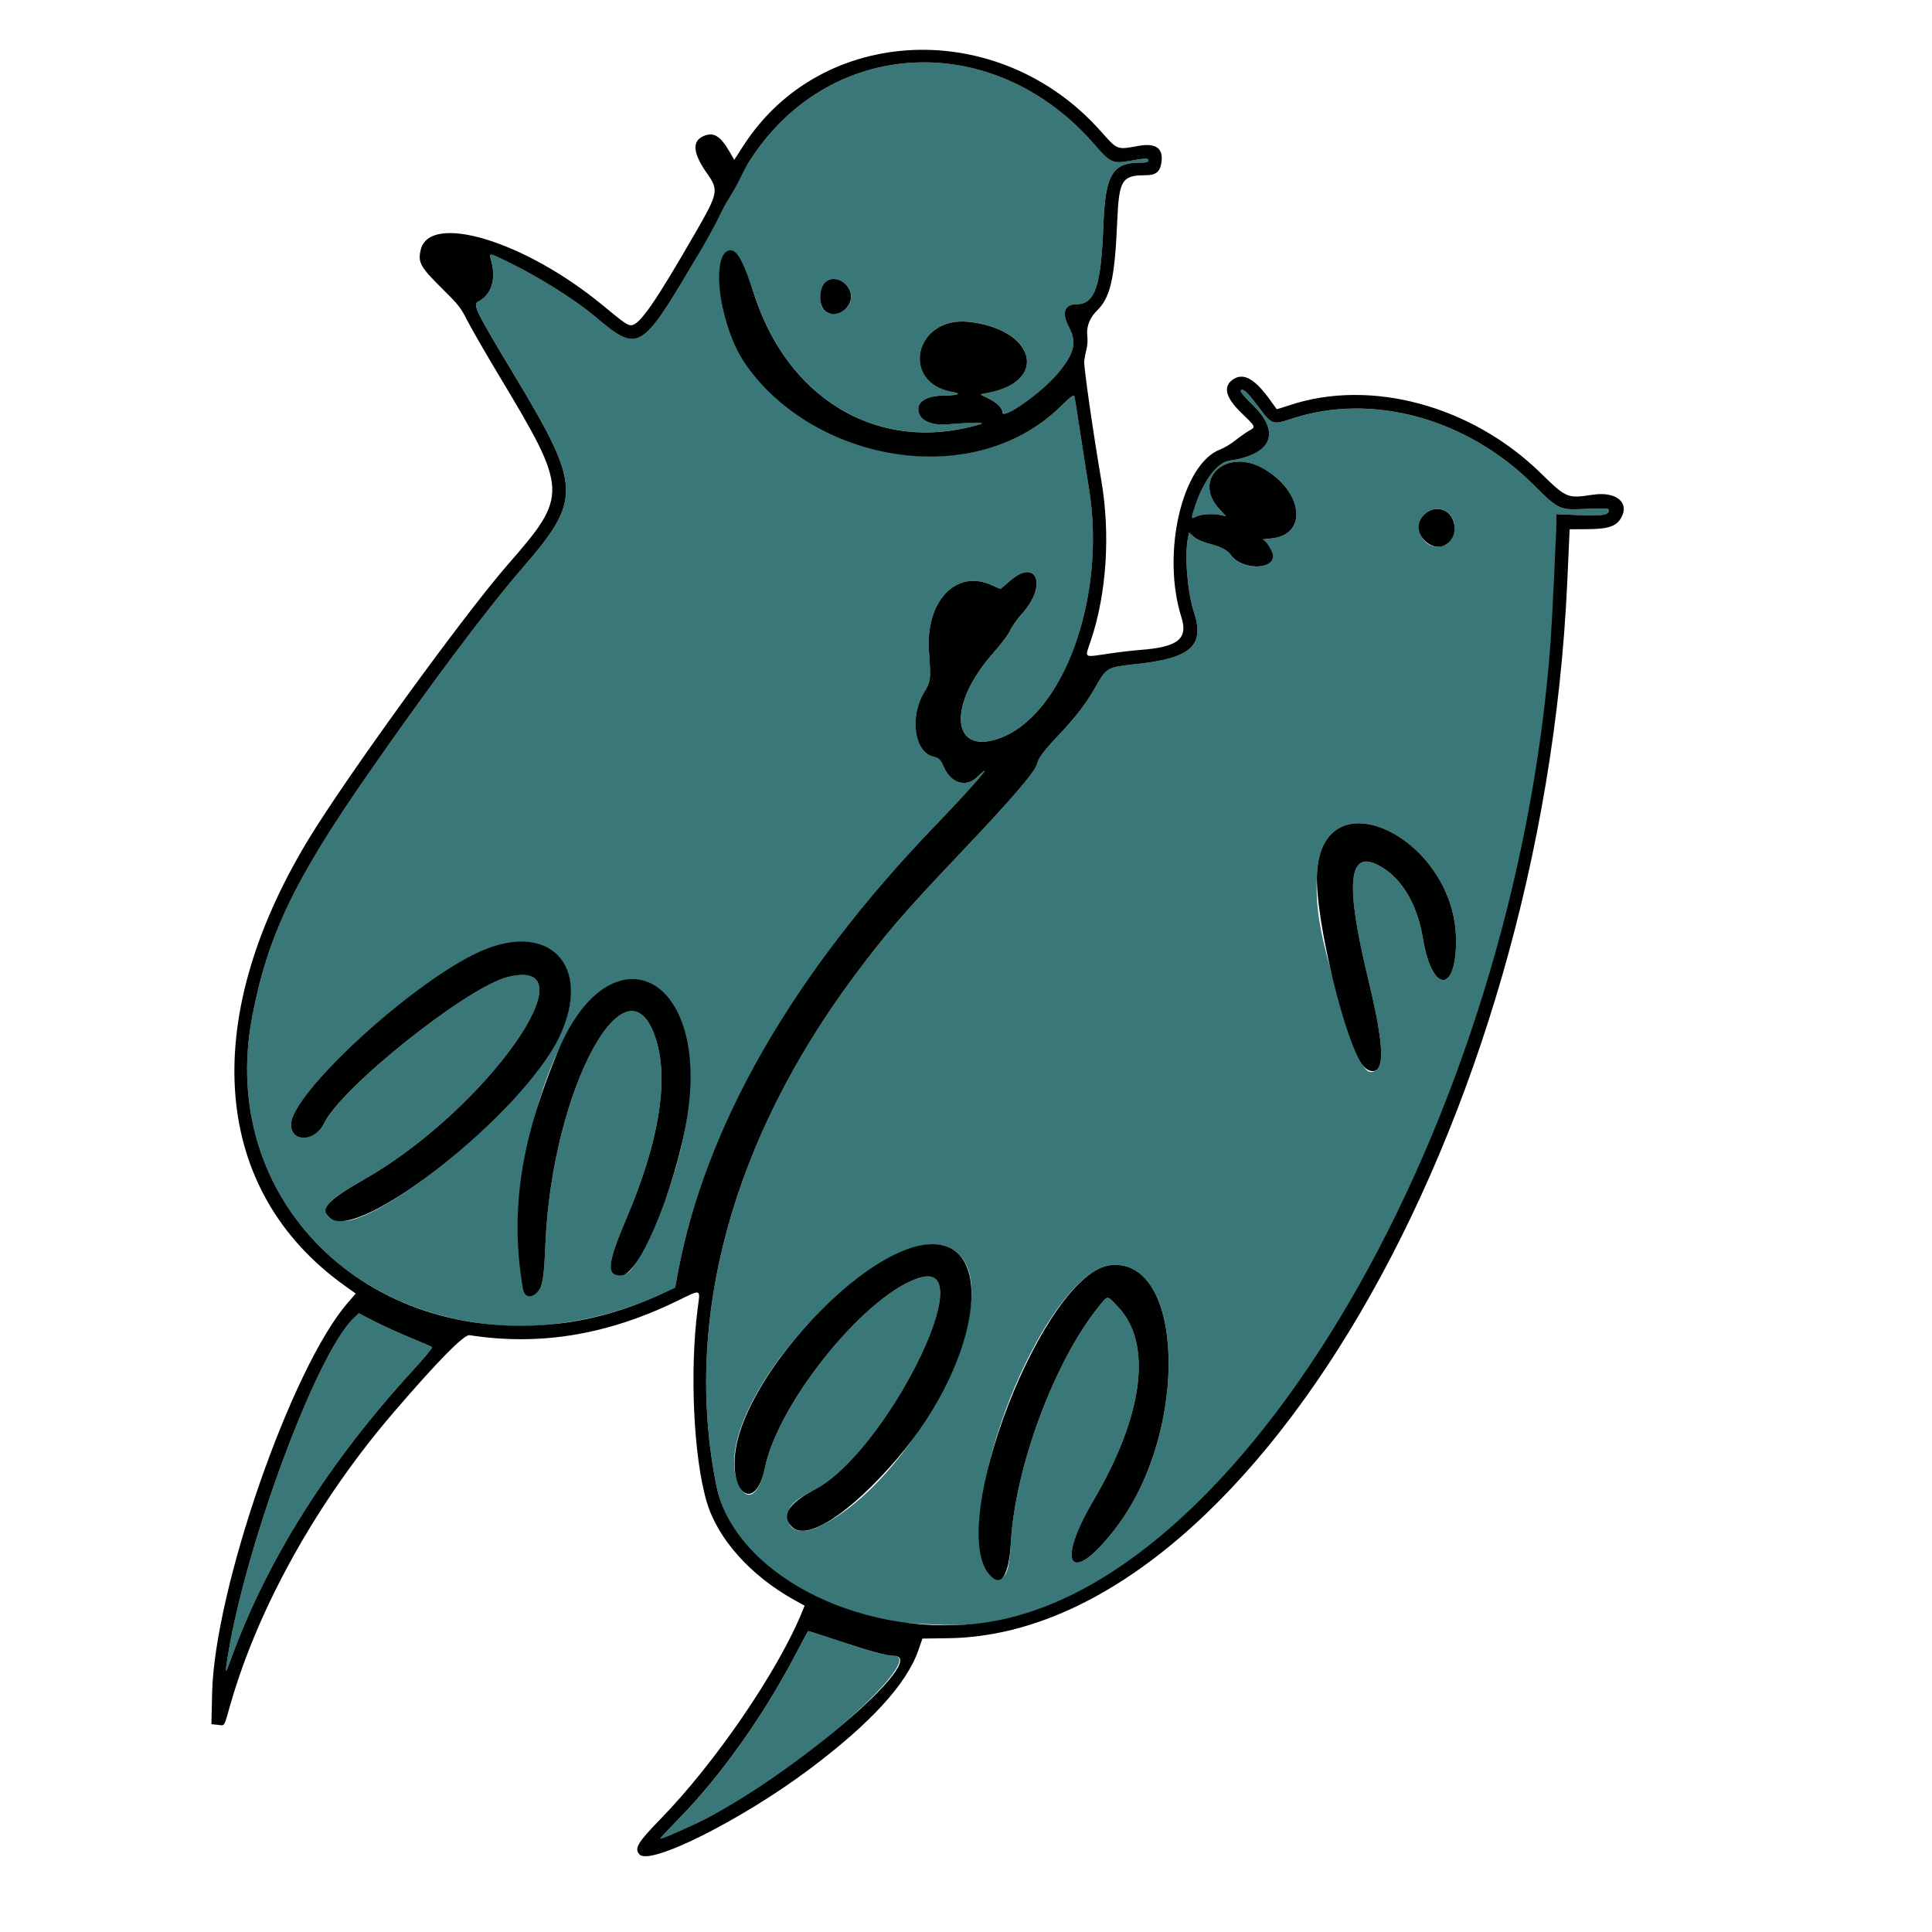 <?xml version="1.0" encoding="UTF-8" standalone="no"?>
<!-- Created with Inkscape (http://www.inkscape.org/) -->

<svg
   width="70mm"
   height="70mm"
   viewBox="0 0 70 70"
   version="1.1"
   id="svg1"
   xml:space="preserve"
   inkscape:export-filename="Otter.png"
   inkscape:export-xdpi="500"
   inkscape:export-ydpi="500"
   inkscape:version="1.3.2 (091e20e, 2023-11-25)"
   sodipodi:docname="Otter_v2.svg"
   xmlns:inkscape="http://www.inkscape.org/namespaces/inkscape"
   xmlns:sodipodi="http://sodipodi.sourceforge.net/DTD/sodipodi-0.dtd"
   xmlns="http://www.w3.org/2000/svg"
   xmlns:svg="http://www.w3.org/2000/svg"
   xmlns:inkstitch="http://inkstitch.org/namespace"><sodipodi:namedview
     id="namedview1"
     pagecolor="#ffffff"
     bordercolor="#000000"
     borderopacity="0.25"
     inkscape:showpageshadow="2"
     inkscape:pageopacity="0.0"
     inkscape:pagecheckerboard="0"
     inkscape:deskcolor="#d1d1d1"
     inkscape:document-units="mm"
     inkscape:zoom="2"
     inkscape:cx="81.5"
     inkscape:cy="157"
     inkscape:window-width="1392"
     inkscape:window-height="955"
     inkscape:window-x="0"
     inkscape:window-y="25"
     inkscape:window-maximized="0"
     inkscape:current-layer="layer1" /><defs
     id="defs1"><symbol
   id="inkstitch_ignore_layer">
      <title
   id="title9694">Ignore entire layer when generating stitch plan</title>
      <path
   inkscape:connector-curvature="0"
   style="opacity:1;vector-effect:none;fill:#fafafa;fill-opacity:1;fill-rule:evenodd;stroke:#ff0000;stroke-width:1.065;stroke-linecap:round;stroke-linejoin:miter;stroke-miterlimit:4;stroke-dasharray:3.195, 3.195;stroke-dashoffset:0;stroke-opacity:1"
   d="M 9.247,-4.9265995e-6 C 9.247,5.107 5.107,9.247 -2.615882e-5,9.247 -5.107,9.247 -9.247,5.107 -9.247,-4.9265995e-6 -9.247,-2.452 -8.272,-4.804 -6.538,-6.538 c 1.734,-1.734 4.086,-2.708 6.538,-2.708 5.107,0 9.247,4.14 9.247,9.247 0,0 0,0 0,0"
   id="inkstitch_path25368-7" />
      <path
   sodipodi:nodetypes="ccccc"
   inkscape:connector-curvature="0"
   style="color:#000000;fill:#d5d5d5;fill-opacity:1;fill-rule:evenodd;stroke:#5a5a5a;stroke-width:0.633;stroke-linecap:square;stroke-linejoin:round;stroke-miterlimit:0;stroke-opacity:1"
   d="M 4,4.453 1.467,1.286 H -5.5 l 2.533,3.167 z"
   id="use5800" />
      <path
   sodipodi:nodetypes="ccccc"
   inkscape:connector-curvature="0"
   style="color:#000000;opacity:0.5;fill:#d5d5d5;fill-opacity:1;fill-rule:evenodd;stroke:#858585;stroke-width:0.633;stroke-linecap:square;stroke-linejoin:round;stroke-miterlimit:0;stroke-opacity:1"
   d="M 4,2.553 1.467,-0.614 H -5.5 l 2.533,3.167 z"
   id="use5864" />
      <g
   id="g5771">
        <path
   sodipodi:nodetypes="ccccccccc"
   inkscape:connector-curvature="0"
   style="fill:#aa0000;fill-rule:evenodd;stroke:#aa0000;stroke-width:1px"
   d="m -1.067,-5.047 h 4.433 l 0.633,0.633 V 0.019 L 3.367,0.653 H -1.067 L -1.7,0.019 V -4.414 Z"
   id="path8011" />
        <path
   inkscape:connector-curvature="0"
   id="path8023"
   d="m -0.433,-3.876 c 0,0 3.167,3.167 3.167,3.167"
   style="fill:none;stroke:#ffffff;stroke-width:1.7" />
        <path
   inkscape:connector-curvature="0"
   id="path8025"
   d="m 2.733,-3.876 c 0,0 -3.167,3.167 -3.167,3.167"
   style="fill:none;stroke:#ffffff;stroke-width:1.8;stroke-linejoin:round" />
      </g>
    </symbol>
    </defs><g
     inkscape:label="Ebene 1"
     inkscape:groupmode="layer"
     id="layer1"><g
       id="g286"><g
         id="g1462"
         style="display:inline"><path
           style="fill:#397778"
           d="M 18.212,48.024 C 12.068,47.628 8.035,42.667 9.134,36.855 c 0.556,-2.938 1.522,-4.963 4.219,-8.839 2.253,-3.238 4.264,-5.921 5.564,-7.422 2.177,-2.516 2.159,-2.946 -0.292,-7.021 -1.413,-2.349 -1.507,-2.543 -1.289,-2.655 0.459,-0.236 0.64,-0.779 0.474,-1.42 -0.093,-0.36 -0.125,-0.358 0.546,-0.036 1.122,0.539 2.468,1.381 3.203,2.002 1.557,1.316 1.668,1.257 3.533,-1.889 l 1.998,-3.632 c 2.851,-4.62 8.918,-4.949 12.588,-0.683 0.522,0.607 0.648,0.67 1.164,0.582 0.697,-0.119 0.764,-0.121 0.764,-0.031 0,0.066 -0.058,0.082 -0.297,0.082 -1.001,0 -1.261,0.441 -1.33,2.261 -0.085,2.231 -0.302,2.867 -0.979,2.869 -0.44,0.002 -0.54,0.316 -0.264,0.835 0.293,0.553 0.194,0.953 -0.419,1.682 -0.583,0.694 -1.994,1.685 -1.994,1.402 0,-0.158 -0.189,-0.347 -0.505,-0.505 l -0.3,-0.15 0.303,-0.06 c 2.197,-0.432 1.668,-2.312 -0.723,-2.568 -1.966,-0.211 -2.498,2.235 -0.553,2.546 0.311,0.05 0.15,0.119 -0.279,0.121 -0.632,0.002 -0.991,0.183 -0.991,0.499 0,0.375 0.425,0.597 1.051,0.549 1.421,-0.11 1.59,-0.08 0.69,0.124 -3.395,0.769 -6.468,-1.139 -7.663,-4.758 -0.628,-1.903 -1.273,-2.191 -1.261,-0.563 0.041,5.448 8.228,8.503 12.298,4.589 0.475,-0.457 0.522,-0.49 0.546,-0.381 0.015,0.065 0.106,0.645 0.204,1.287 0.097,0.643 0.239,1.546 0.315,2.007 0.648,3.952 -0.924,8.288 -3.295,9.089 -1.709,0.577 -1.812,-1.266 -0.173,-3.106 0.296,-0.333 0.549,-0.67 0.617,-0.823 0.063,-0.143 0.257,-0.417 0.431,-0.609 0.931,-1.027 0.529,-2.048 -0.459,-1.166 -0.169,0.15 -0.314,0.273 -0.324,0.273 -0.009,0 -0.151,-0.062 -0.316,-0.137 -1.291,-0.593 -2.403,0.578 -2.277,2.398 0.073,1.045 0.068,1.087 -0.173,1.486 -0.535,0.886 -0.357,2.164 0.326,2.327 0.213,0.051 0.272,0.111 0.401,0.403 0.248,0.561 0.785,0.723 1.175,0.355 0.775,-0.731 -0.127,0.314 -1.528,1.772 -5.15,5.355 -8.32,10.878 -9.302,16.208 l -0.093,0.503 -0.467,0.217 c -1.838,0.853 -3.948,1.275 -5.786,1.157 z m 1.291,-1.244 c 0.155,-0.167 0.211,-0.535 0.26,-1.721 0.233,-5.619 2.99,-10.685 4.013,-7.375 0.462,1.493 0.088,3.734 -1.079,6.461 -0.695,1.625 -0.728,2.032 -0.164,2.032 0.268,0 0.423,-0.203 0.911,-1.194 2.311,-4.692 1.99,-9.456 -0.638,-9.48 -1.951,-0.018 -3.968,4.618 -3.98,9.15 -0.006,2.05 0.186,2.654 0.677,2.127 z m -6.594,-2.628 c 1.852,-0.638 5.529,-3.733 6.911,-5.817 1.954,-2.947 0.369,-5.209 -2.623,-3.743 -2.488,1.219 -6.627,5.04 -6.65,6.137 -0.014,0.672 0.872,0.653 1.194,-0.026 0.613,-1.294 5.171,-4.928 6.648,-5.302 3.195,-0.808 -0.79,4.824 -5.18,7.321 -0.875,0.498 -1.24,0.76 -1.348,0.969 -0.23,0.446 0.35,0.701 1.048,0.461 z M 30.448,11.309 c 0.507,-0.212 0.525,-0.869 0.03,-1.125 -0.469,-0.243 -0.829,0.121 -0.744,0.753 0.05,0.376 0.341,0.527 0.714,0.371 z"
           id="path703"
           sodipodi:nodetypes="cssssssssccssssscsssscssscsscsssssssssssscssssssscsccssssssscsssssssssssssss" /><path
           style="fill:#397778"
           d="M 8.205,60.325 C 8.76,56.353 11.435,49.066 12.818,47.756 l 0.183,-0.174 0.548,0.284 c 0.301,0.156 0.89,0.425 1.31,0.597 0.419,0.172 0.779,0.329 0.8,0.349 0.021,0.02 -0.297,0.401 -0.705,0.847 -3.054,3.334 -5.274,6.853 -6.571,10.412 -0.2,0.55 -0.224,0.584 -0.178,0.254 z"
           id="path392" /><path
           style="fill:#397778"
           d="M 33.045,58.818 C 29.378,58.635 26.463,56.34 25.957,53.825 24.749,47.82 26.514,41.315 30.976,35.327 c 1.115,-1.496 1.811,-2.302 3.745,-4.339 1.903,-2.004 2.774,-3.012 2.844,-3.293 0.058,-0.231 0.224,-0.455 0.772,-1.04 0.655,-0.699 1.001,-1.149 1.339,-1.738 0.43,-0.751 0.407,-0.739 1.551,-0.864 1.932,-0.212 2.425,-0.668 2.031,-1.877 -0.237,-0.727 -0.345,-2.069 -0.215,-2.685 l 0.041,-0.193 0.168,0.148 c 0.105,0.092 0.3,0.182 0.518,0.24 0.465,0.122 0.699,0.244 0.832,0.431 0.374,0.525 1.524,0.549 1.524,0.032 0,-0.169 -0.258,-0.584 -0.373,-0.598 -0.033,-0.004 0.105,-0.023 0.305,-0.041 1.344,-0.124 1.164,-1.708 -0.288,-2.534 -1.348,-0.767 -2.595,0.396 -1.584,1.477 l 0.234,0.25 -0.202,-0.042 c -0.289,-0.061 -0.709,-0.033 -0.887,0.059 -0.186,0.096 -0.186,0.087 -0.02,-0.413 0.297,-0.894 0.799,-1.555 1.228,-1.617 1.557,-0.225 1.881,-1.022 0.829,-2.038 -0.373,-0.361 -0.49,-0.529 -0.366,-0.529 0.092,0 0.274,0.19 0.605,0.635 0.473,0.635 0.5,0.644 1.201,0.413 2.906,-0.961 6.37,-0.006 8.78,2.421 0.804,0.81 0.938,0.883 1.587,0.858 1.06,-0.04 1.118,-0.038 1.118,0.041 0,0.172 -0.222,0.208 -1.079,0.173 l -0.826,-0.034 v 0.279 c 0,20.657 -11.016,40.526 -22.407,39.956 z m 3.274,-1.667 c 0.177,-0.095 0.26,-0.437 0.308,-1.274 0.156,-2.73 1.581,-6.555 3.18,-8.534 0.346,-0.428 0.289,-0.427 0.689,-0.011 1.271,1.322 0.944,3.936 -0.881,7.038 -1.443,2.452 -0.758,3.117 0.9,0.874 2.565,-3.469 2.389,-9.673 -0.267,-9.407 -2.072,0.207 -5.148,6.985 -4.684,10.32 0.117,0.844 0.383,1.193 0.756,0.994 z m -6.625,-1.848 c 3.329,-1.603 6.664,-7.98 5.118,-9.786 -1.99,-2.325 -9.476,5.439 -8.028,8.326 0.304,0.606 0.733,0.303 0.928,-0.655 0.494,-2.429 3.788,-6.435 5.684,-6.913 2.147,-0.541 -1.34,6.375 -3.881,7.697 -0.763,0.397 -0.964,0.603 -0.965,0.984 -7.91e-4,0.519 0.482,0.665 1.144,0.346 z M 49.865,38.772 c 0.308,-0.206 0.217,-1.187 -0.314,-3.39 -0.831,-3.444 -0.69,-4.654 0.464,-3.992 0.791,0.454 1.34,1.387 1.543,2.625 0.32,1.952 1.198,2.005 1.198,0.072 0,-3.729 -4.851,-6.077 -5.038,-2.438 -0.065,1.265 0.092,2.175 0.765,4.423 0.758,2.532 0.981,2.969 1.382,2.701 z m 2.516,-19.04 c 0.092,-0.048 0.193,-0.165 0.25,-0.292 0.296,-0.651 -0.35,-1.27 -0.922,-0.884 -0.685,0.461 -0.061,1.555 0.671,1.176 z"
           id="path445"
           sodipodi:nodetypes="sssssssssscssssscsscsssssssssssscssssssssssssssssssssssssssssssssss" /><path
           style="fill:#397778"
           d="m 23.927,66.613 c 0,-0.018 0.304,-0.342 0.676,-0.722 1.503,-1.534 3.05,-3.709 4.21,-5.919 0.249,-0.474 0.458,-0.867 0.465,-0.874 0.007,-0.007 0.492,0.147 1.078,0.344 1.096,0.368 1.772,0.553 2.019,0.553 1.171,0.003 -2.791,3.634 -5.932,5.438 -0.806,0.463 -2.515,1.265 -2.515,1.18 z"
           id="path304" /></g><g
         id="g1474"><path
           id="path286"
           style="display:inline;fill:#000101"
           d="m 33.095,1.811 c -2.421,0.098 -4.737,1.262 -6.155,3.46 L 26.603,5.792 26.446,5.519 C 26.098,4.914 25.851,4.766 25.475,4.938 25.061,5.126 25.11,5.564 25.627,6.297 c 0.415,0.589 0.392,0.706 -0.407,2.093 -1.494,2.594 -2.051,3.395 -2.358,3.395 -0.13,-2.58e-4 -0.257,-0.09 -1.03,-0.728 -2.82,-2.328 -6.282,-3.375 -6.592,-1.993 -0.101,0.45 -0.009,0.613 0.788,1.4 0.585,0.578 0.665,0.68 0.899,1.143 0.141,0.279 0.662,1.182 1.157,2.007 2.51,4.179 2.516,4.322 0.311,6.847 -1.601,1.833 -5.88,7.736 -7.24,9.986 -3.977,6.585 -3.471,12.701 1.335,16.136 l 0.399,0.285 -0.304,0.352 c -2.034,2.356 -4.815,10.373 -4.9,14.126 l -0.025,1.124 0.222,0.023 c 0.277,0.029 0.219,0.122 0.471,-0.756 1.011,-3.517 3.148,-7.343 5.883,-10.534 1.595,-1.86 2.575,-2.858 2.777,-2.827 2.527,0.394 4.973,-0.006 7.486,-1.223 0.941,-0.456 0.874,-0.477 0.78,0.246 -0.297,2.283 -0.149,5.425 0.331,7.03 0.397,1.33 1.581,2.656 3.153,3.532 l 0.39,0.217 -0.085,0.209 c -0.873,2.149 -3.153,5.487 -5.139,7.522 -0.83,0.851 -0.962,1.076 -0.753,1.286 0.399,0.399 3.702,-1.261 6.136,-3.082 2.23,-1.669 3.539,-3.098 3.966,-4.331 l 0.143,-0.413 0.931,-0.013 C 45.14,59.215 55.9,40.842 56.787,21.048 l 0.084,-1.871 0.635,-0.004 c 0.745,-0.004 1.042,-0.098 1.217,-0.387 0.344,-0.565 -0.156,-0.992 -1.011,-0.861 -0.927,0.141 -0.953,0.13 -1.902,-0.796 -2.5,-2.44 -6.165,-3.425 -9.094,-2.444 -0.248,0.083 -0.456,0.145 -0.462,0.137 -0.006,-0.008 -0.109,-0.151 -0.229,-0.319 -0.557,-0.778 -0.964,-1.009 -1.342,-0.761 -0.378,0.248 -0.287,0.651 0.269,1.193 0.569,0.555 0.556,0.524 0.293,0.678 -0.123,0.072 -0.346,0.23 -0.497,0.351 -0.151,0.121 -0.388,0.263 -0.528,0.316 -1.391,0.521 -2.147,3.77 -1.415,6.084 0.248,0.785 -0.126,1.081 -1.49,1.184 -0.246,0.018 -0.745,0.076 -1.108,0.129 -0.983,0.143 -0.907,0.198 -0.679,-0.483 0.567,-1.695 0.707,-3.841 0.377,-5.771 -0.302,-1.766 -0.643,-4.153 -0.622,-4.343 0.013,-0.112 0.051,-0.306 0.084,-0.431 0.034,-0.129 0.046,-0.336 0.028,-0.475 -0.042,-0.327 0.084,-0.658 0.353,-0.922 0.488,-0.48 0.644,-1.17 0.732,-3.251 0.063,-1.473 0.171,-1.649 1.011,-1.651 0.385,-5.98e-4 0.534,-0.114 0.587,-0.448 C 42.164,5.38 41.885,5.171 41.256,5.285 40.458,5.43 40.498,5.445 39.879,4.75 38.041,2.682 35.515,1.713 33.095,1.811 Z m -0.019,0.459 c 2.332,-0.127 4.766,0.858 6.601,2.991 0.522,0.607 0.648,0.67 1.164,0.582 0.697,-0.119 0.764,-0.122 0.764,-0.032 0,0.066 -0.058,0.082 -0.297,0.082 -1.001,0 -1.26,0.442 -1.33,2.261 -0.085,2.231 -0.302,2.867 -0.979,2.87 -0.44,0.002 -0.54,0.316 -0.264,0.835 0.293,0.553 0.193,0.953 -0.42,1.682 -0.583,0.694 -1.994,1.686 -1.994,1.402 0,-0.158 -0.189,-0.347 -0.505,-0.505 l -0.3,-0.15 0.303,-0.059 c 2.197,-0.432 1.668,-2.312 -0.723,-2.568 -1.966,-0.211 -2.498,2.235 -0.553,2.546 0.311,0.05 0.149,0.12 -0.279,0.121 -0.632,0.002 -0.991,0.183 -0.991,0.499 0,0.375 0.425,0.597 1.051,0.549 1.421,-0.11 1.59,-0.08 0.69,0.124 -3.395,0.769 -6.468,-1.139 -7.663,-4.758 -0.406,-1.23 -0.638,-1.748 -0.945,-1.667 -0.65,0.174 -0.372,2.723 0.624,4.145 2.436,3.482 8.185,4.599 11.358,1.547 0.475,-0.457 0.522,-0.489 0.546,-0.381 0.015,0.065 0.106,0.645 0.204,1.287 0.097,0.643 0.239,1.546 0.315,2.007 0.648,3.952 -0.924,8.288 -3.295,9.089 -1.709,0.577 -1.812,-1.266 -0.173,-3.106 0.296,-0.333 0.548,-0.669 0.617,-0.823 0.063,-0.143 0.258,-0.417 0.431,-0.609 0.931,-1.027 0.529,-2.048 -0.459,-1.166 -0.169,0.15 -0.315,0.273 -0.324,0.273 -0.009,0 -0.151,-0.062 -0.315,-0.137 -1.291,-0.593 -2.403,0.578 -2.277,2.397 0.073,1.045 0.067,1.088 -0.174,1.487 -0.535,0.886 -0.356,2.163 0.326,2.327 0.213,0.051 0.272,0.111 0.401,0.403 0.248,0.561 0.785,0.723 1.175,0.355 0.775,-0.731 -0.126,0.314 -1.528,1.771 -5.15,5.355 -8.32,10.878 -9.302,16.208 l -0.092,0.503 -0.467,0.217 c -1.215,0.564 -2.516,0.942 -3.728,1.083 -7.026,0.82 -12.379,-4.514 -11.135,-11.094 0.556,-2.938 1.522,-4.963 4.219,-8.839 2.253,-3.238 4.264,-5.921 5.563,-7.423 2.177,-2.516 2.159,-2.945 -0.292,-7.021 -1.413,-2.349 -1.507,-2.543 -1.289,-2.655 0.459,-0.236 0.64,-0.779 0.474,-1.42 -0.093,-0.36 -0.125,-0.358 0.546,-0.036 1.122,0.539 2.468,1.381 3.203,2.002 1.557,1.316 1.668,1.257 3.533,-1.889 C 26.113,7.853 26.028,7.813 26.46,7.108 26.729,6.668 26.823,6.425 27.089,5.944 28.515,3.634 30.744,2.396 33.076,2.27 Z M 45.003,14.122 c 0.092,0 0.274,0.191 0.605,0.635 0.473,0.635 0.5,0.644 1.2,0.413 2.906,-0.961 6.37,-0.006 8.78,2.421 0.804,0.81 0.938,0.882 1.587,0.858 1.06,-0.04 1.118,-0.037 1.118,0.041 0,0.172 -0.222,0.207 -1.08,0.173 l -0.826,-0.034 v 0.28 c 0,0.434 -0.147,3.538 -0.205,4.333 -1.276,17.453 -11.262,34.548 -20.786,35.583 -4.392,0.477 -8.809,-1.862 -9.44,-4.999 -1.208,-6.005 0.557,-12.51 5.02,-18.498 1.115,-1.496 1.811,-2.303 3.746,-4.34 1.903,-2.004 2.774,-3.012 2.844,-3.293 0.058,-0.231 0.223,-0.455 0.772,-1.04 0.655,-0.699 1.002,-1.149 1.339,-1.738 0.43,-0.751 0.408,-0.738 1.551,-0.864 1.932,-0.212 2.425,-0.669 2.03,-1.877 -0.237,-0.727 -0.345,-2.068 -0.215,-2.685 l 0.041,-0.193 0.168,0.148 c 0.105,0.092 0.3,0.182 0.518,0.24 0.465,0.122 0.699,0.243 0.833,0.43 0.374,0.525 1.524,0.549 1.524,0.032 0,-0.169 -0.258,-0.583 -0.373,-0.598 -0.033,-0.004 0.104,-0.023 0.304,-0.041 1.344,-0.124 1.164,-1.708 -0.287,-2.534 -1.348,-0.767 -2.595,0.396 -1.584,1.477 l 0.234,0.251 -0.202,-0.042 c -0.289,-0.061 -0.709,-0.033 -0.887,0.059 -0.186,0.096 -0.186,0.086 -0.02,-0.413 0.297,-0.894 0.799,-1.554 1.228,-1.616 1.557,-0.225 1.881,-1.022 0.829,-2.039 -0.373,-0.361 -0.49,-0.529 -0.367,-0.529 z m -32.001,33.46 0.548,0.284 c 0.301,0.156 0.89,0.425 1.309,0.597 0.419,0.172 0.779,0.329 0.799,0.349 0.021,0.02 -0.296,0.401 -0.705,0.847 C 11.9,52.993 9.679,56.512 8.383,60.071 8.182,60.621 8.159,60.655 8.205,60.325 8.76,56.353 11.435,49.066 12.818,47.756 Z m 16.276,11.515 c 0.007,-0.007 0.492,0.147 1.077,0.343 1.096,0.368 1.772,0.553 2.018,0.553 1.434,0.004 -3.837,4.495 -7.101,6.05 -0.771,0.367 -1.346,0.611 -1.346,0.569 0,-0.018 0.304,-0.343 0.675,-0.722 1.503,-1.534 3.05,-3.708 4.21,-5.919 0.249,-0.474 0.458,-0.867 0.466,-0.874 z"
           sodipodi:nodetypes="ssccssssscsscssccccccsssssscccsssccccccsscssssssscssssssccssssssssssssscssscccsscssssssssscssscsscsssscscccssssssssssscsscssssscscssssssssscccsssscscccsssssccsscssscssssssssss" /><path
           style="fill:#000101"
           d="m 29.895,11.265 c -0.236,-0.203 -0.236,-0.797 0.001,-1.034 0.317,-0.317 0.939,0.024 0.939,0.514 0,0.482 -0.599,0.814 -0.94,0.521 z"
           id="path1472" /><path
           style="fill:#000101"
           d="m 11.973,44.144 c -0.414,-0.325 -0.142,-0.638 1.235,-1.421 4.391,-2.497 8.375,-8.129 5.18,-7.321 -1.478,0.374 -6.035,4.008 -6.648,5.302 -0.322,0.679 -1.208,0.698 -1.194,0.026 0.023,-1.097 4.179,-4.951 6.667,-6.17 2.634,-1.291 4.304,0.38 3.053,3.014 -1.3,2.737 -7.211,7.421 -8.292,6.57 z"
           id="path1471"
           sodipodi:nodetypes="ssssssss" /><path
           style="fill:#000101"
           d="m 18.951,46.71 c -0.577,-3.271 0.183,-5.984 1.231,-8.541 1.838,-4.488 5.332,-3.026 4.781,1.828 -0.279,2.463 -1.726,6.18 -2.447,6.213 -0.563,0.026 -0.514,-0.44 0.181,-2.065 1.166,-2.727 1.54,-4.968 1.079,-6.461 -1.023,-3.31 -3.78,1.757 -4.013,7.375 -0.049,1.186 -0.105,1.554 -0.26,1.721 -0.236,0.284 -0.498,0.23 -0.551,-0.07 z"
           id="path1470"
           sodipodi:nodetypes="sssssssss" /><path
           style="fill:#000101"
           d="m 28.698,55.325 c -0.406,-0.406 -0.132,-0.859 0.817,-1.353 2.541,-1.323 6.027,-8.238 3.881,-7.697 -1.896,0.477 -5.19,4.484 -5.684,6.913 -0.335,1.649 -1.336,0.94 -1.045,-0.74 0.459,-2.651 4.256,-6.825 6.658,-7.318 2.852,-0.586 2.352,4.029 -0.838,7.742 -1.688,1.965 -3.259,2.982 -3.789,2.453 z"
           id="path1466" /><path
           style="fill:#000101"
           d="m 35.875,57.085 c -1.647,-1.754 1.949,-11.004 4.372,-11.247 2.656,-0.266 2.832,5.938 0.267,9.407 -1.658,2.242 -2.343,1.577 -0.9,-0.874 1.826,-3.102 2.153,-5.716 0.881,-7.038 -0.4,-0.416 -0.343,-0.417 -0.689,0.011 -1.599,1.979 -3.024,5.804 -3.18,8.534 -0.068,1.198 -0.344,1.641 -0.752,1.207 z"
           id="path1465" /><path
           style="fill:#000101"
           d="m 49.426,38.656 c -0.65,-0.695 -1.792,-5.381 -1.708,-7.008 0.187,-3.638 5.038,-1.29 5.038,2.438 0,1.932 -0.878,1.879 -1.198,-0.072 -0.203,-1.238 -0.752,-2.171 -1.543,-2.625 -1.154,-0.662 -1.295,0.548 -0.464,3.992 0.532,2.204 0.622,3.184 0.314,3.39 -0.121,0.081 -0.3,0.033 -0.439,-0.116 z"
           id="path1467" /><path
           style="fill:#000101"
           d="m 51.786,19.716 c -0.48,-0.292 -0.517,-0.863 -0.076,-1.16 0.335,-0.226 0.756,-0.109 0.922,0.256 0.282,0.622 -0.296,1.239 -0.846,0.904 z"
           id="path1468" /></g></g></g></svg>

